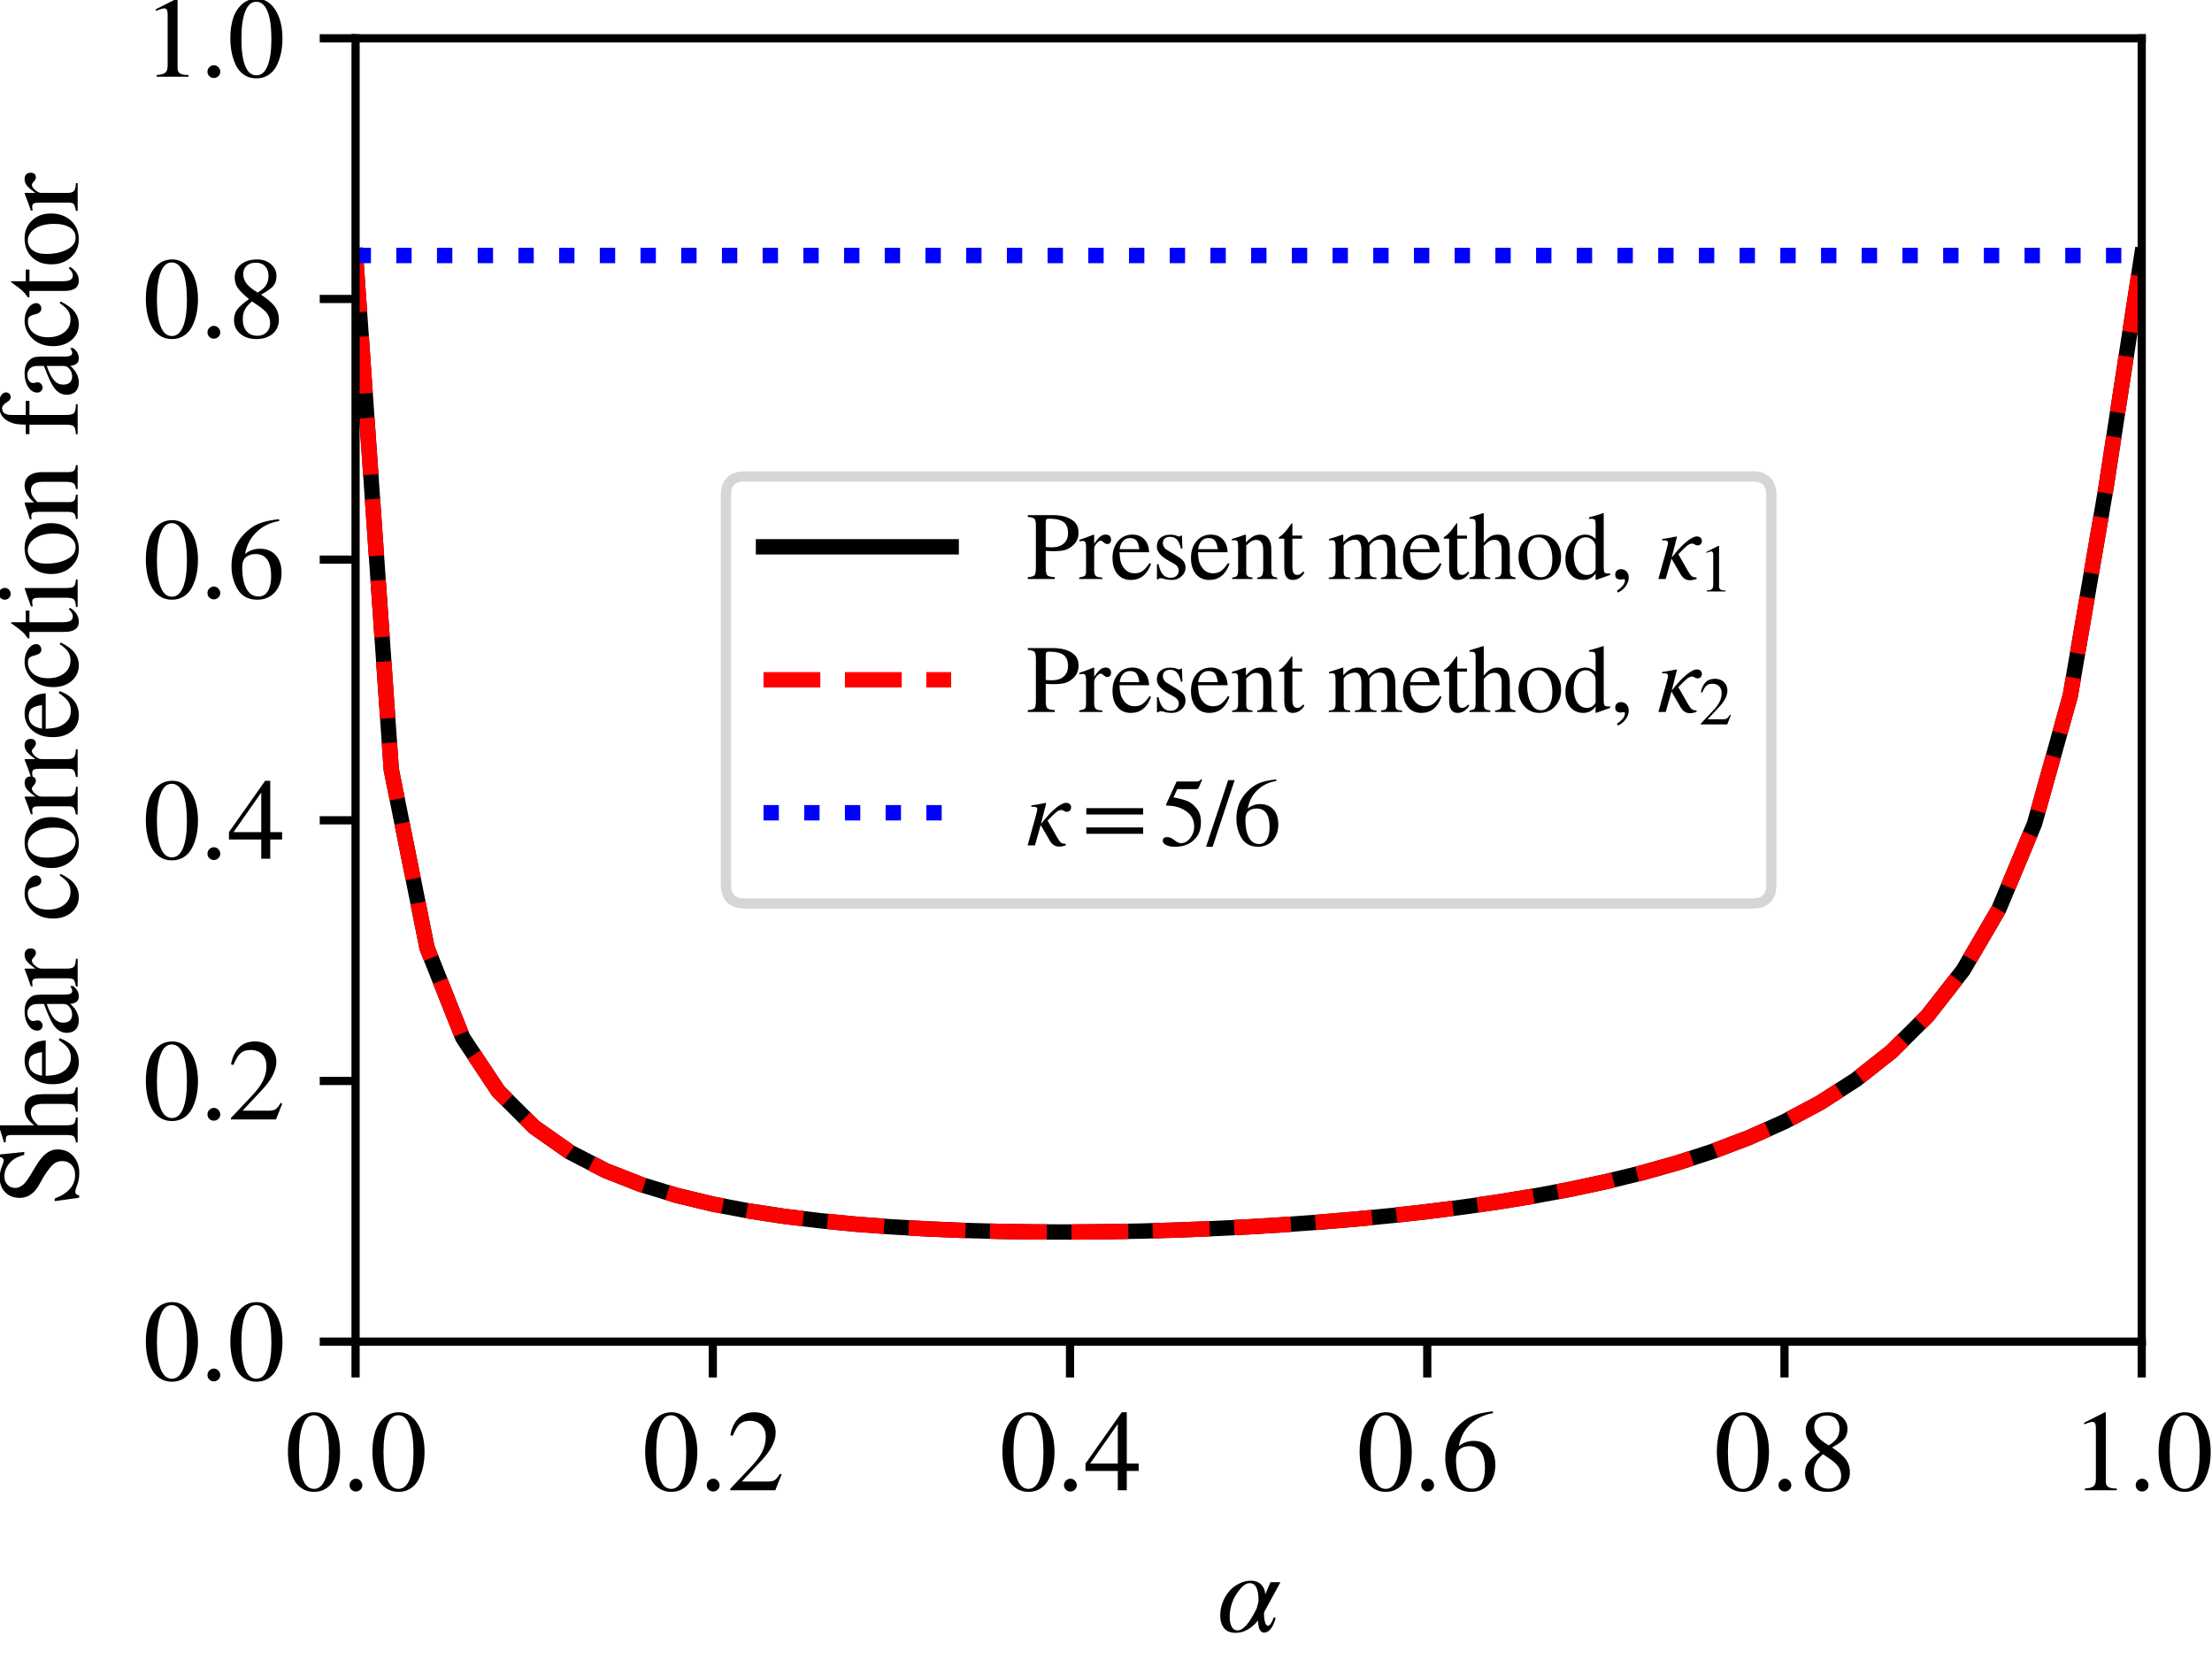 <?xml version="1.0" encoding="utf-8" standalone="no"?>
<!DOCTYPE svg PUBLIC "-//W3C//DTD SVG 1.1//EN"
  "http://www.w3.org/Graphics/SVG/1.1/DTD/svg11.dtd">
<svg height="162pt" version="1.1" viewBox="0 0 216 162" width="216pt" xmlns="http://www.w3.org/2000/svg" xmlns:xlink="http://www.w3.org/1999/xlink">
 <defs>
  <style type="text/css">*{stroke-linecap:butt;stroke-linejoin:round;}</style>
 </defs>
 <g id="figure_1">
  <g id="patch_1">
   <path d="M 0 162 
L 216 162 
L 216 0 
L 0 0 
z
" style="fill:#ffffff;"/>
  </g>
  <g id="axes_1">
   <g id="patch_2">
    <path d="M 34.721 131.009 
L 209.137 131.009 
L 209.137 3.738 
L 34.721 3.738 
z
" style="fill:#ffffff;"/>
   </g>
   <g id="matplotlib.axis_1">
    <g id="xtick_1">
     <g id="line2d_1">
      <defs>
       <path d="M 0 0 
L 0 3.5 
" id="med5df9efda" style="stroke:#000000;stroke-width:0.8;"/>
      </defs>
      <g>
       <use style="stroke:#000000;stroke-width:0.8;" x="34.721" xlink:href="#med5df9efda" y="131.009"/>
      </g>
     </g>
     <g id="text_1">
      <!-- 0.0 -->
      <g transform="translate(27.846 145.521)scale(0.11 -0.11)">
       <defs>
        <path d="M 3046 2112 
Q 3046 1683 2963 1302 
Q 2880 922 2717 602 
Q 2554 282 2266 96 
Q 1978 -90 1600 -90 
Q 1210 -90 915 108 
Q 621 307 461 640 
Q 301 973 227 1350 
Q 154 1728 154 2150 
Q 154 2746 301 3222 
Q 448 3699 790 4012 
Q 1133 4326 1626 4326 
Q 2253 4326 2649 3712 
Q 3046 3098 3046 2112 
z
M 2432 2080 
Q 2432 3091 2217 3625 
Q 2003 4160 1587 4160 
Q 1190 4160 979 3622 
Q 768 3085 768 2106 
Q 768 1120 979 598 
Q 1190 77 1600 77 
Q 2003 77 2217 598 
Q 2432 1120 2432 2080 
z
" id="STIXGeneral-Regular-30" transform="scale(0.016)"/>
        <path d="M 1158 275 
Q 1158 134 1052 32 
Q 947 -70 800 -70 
Q 653 -70 550 32 
Q 448 134 448 281 
Q 448 429 553 534 
Q 659 640 806 640 
Q 947 640 1052 531 
Q 1158 422 1158 275 
z
" id="STIXGeneral-Regular-2e" transform="scale(0.016)"/>
       </defs>
       <use xlink:href="#STIXGeneral-Regular-30"/>
       <use x="50" xlink:href="#STIXGeneral-Regular-2e"/>
       <use x="75" xlink:href="#STIXGeneral-Regular-30"/>
      </g>
     </g>
    </g>
    <g id="xtick_2">
     <g id="line2d_2">
      <g>
       <use style="stroke:#000000;stroke-width:0.8;" x="69.604" xlink:href="#med5df9efda" y="131.009"/>
      </g>
     </g>
     <g id="text_2">
      <!-- 0.2 -->
      <g transform="translate(62.729 145.521)scale(0.11 -0.11)">
       <defs>
        <path d="M 3034 877 
L 2688 0 
L 186 0 
L 186 77 
L 1325 1286 
Q 1773 1754 1965 2144 
Q 2157 2534 2157 2950 
Q 2157 3379 1920 3616 
Q 1683 3853 1267 3853 
Q 922 3853 720 3673 
Q 518 3494 326 3021 
L 192 3053 
Q 301 3648 630 3987 
Q 960 4326 1523 4326 
Q 2054 4326 2380 4006 
Q 2707 3686 2707 3200 
Q 2707 2477 1888 1613 
L 832 486 
L 2330 486 
Q 2541 486 2665 569 
Q 2790 653 2944 915 
L 3034 877 
z
" id="STIXGeneral-Regular-32" transform="scale(0.016)"/>
       </defs>
       <use xlink:href="#STIXGeneral-Regular-30"/>
       <use x="50" xlink:href="#STIXGeneral-Regular-2e"/>
       <use x="75" xlink:href="#STIXGeneral-Regular-32"/>
      </g>
     </g>
    </g>
    <g id="xtick_3">
     <g id="line2d_3">
      <g>
       <use style="stroke:#000000;stroke-width:0.8;" x="104.487" xlink:href="#med5df9efda" y="131.009"/>
      </g>
     </g>
     <g id="text_3">
      <!-- 0.4 -->
      <g transform="translate(97.612 145.521)scale(0.11 -0.11)">
       <defs>
        <path d="M 3027 1069 
L 2368 1069 
L 2368 0 
L 1869 0 
L 1869 1069 
L 77 1069 
L 77 1478 
L 2086 4326 
L 2368 4326 
L 2368 1478 
L 3027 1478 
L 3027 1069 
z
M 1869 1478 
L 1869 3674 
L 333 1478 
L 1869 1478 
z
" id="STIXGeneral-Regular-34" transform="scale(0.016)"/>
       </defs>
       <use xlink:href="#STIXGeneral-Regular-30"/>
       <use x="50" xlink:href="#STIXGeneral-Regular-2e"/>
       <use x="75" xlink:href="#STIXGeneral-Regular-34"/>
      </g>
     </g>
    </g>
    <g id="xtick_4">
     <g id="line2d_4">
      <g>
       <use style="stroke:#000000;stroke-width:0.8;" x="139.371" xlink:href="#med5df9efda" y="131.009"/>
      </g>
     </g>
     <g id="text_4">
      <!-- 0.6 -->
      <g transform="translate(132.496 145.521)scale(0.11 -0.11)">
       <defs>
        <path d="M 2854 4378 
L 2867 4275 
Q 2112 4154 1606 3664 
Q 1101 3174 973 2451 
Q 1344 2739 1786 2739 
Q 2349 2739 2672 2380 
Q 2995 2022 2995 1402 
Q 2995 774 2669 378 
Q 2291 -90 1651 -90 
Q 870 -90 518 557 
Q 218 1107 218 1786 
Q 218 2835 915 3552 
Q 1312 3962 1731 4131 
Q 2150 4301 2854 4378 
z
M 2419 1203 
Q 2419 2445 1555 2445 
Q 1235 2445 1024 2275 
Q 813 2106 813 1702 
Q 813 954 1046 522 
Q 1280 90 1722 90 
Q 2061 90 2240 394 
Q 2419 698 2419 1203 
z
" id="STIXGeneral-Regular-36" transform="scale(0.016)"/>
       </defs>
       <use xlink:href="#STIXGeneral-Regular-30"/>
       <use x="50" xlink:href="#STIXGeneral-Regular-2e"/>
       <use x="75" xlink:href="#STIXGeneral-Regular-36"/>
      </g>
     </g>
    </g>
    <g id="xtick_5">
     <g id="line2d_5">
      <g>
       <use style="stroke:#000000;stroke-width:0.8;" x="174.254" xlink:href="#med5df9efda" y="131.009"/>
      </g>
     </g>
     <g id="text_5">
      <!-- 0.8 -->
      <g transform="translate(167.379 145.521)scale(0.11 -0.11)">
       <defs>
        <path d="M 2848 992 
Q 2848 499 2505 204 
Q 2163 -90 1587 -90 
Q 1050 -90 704 204 
Q 358 499 358 954 
Q 358 1293 524 1533 
Q 691 1773 1190 2125 
Q 710 2522 553 2765 
Q 397 3008 397 3328 
Q 397 3782 745 4054 
Q 1094 4326 1638 4326 
Q 2106 4326 2410 4060 
Q 2714 3795 2714 3411 
Q 2714 3059 2531 2848 
Q 2349 2637 1856 2374 
Q 2432 1990 2640 1689 
Q 2848 1389 2848 992 
z
M 2272 3411 
Q 2272 3744 2086 3945 
Q 1901 4147 1574 4147 
Q 1248 4147 1059 3977 
Q 870 3808 870 3513 
Q 870 3219 1059 2979 
Q 1248 2739 1670 2490 
Q 1997 2682 2134 2896 
Q 2272 3110 2272 3411 
z
M 1734 1741 
L 1357 1997 
Q 1075 1766 960 1545 
Q 845 1325 845 1011 
Q 845 576 1065 333 
Q 1286 90 1658 90 
Q 1971 90 2166 285 
Q 2362 480 2362 794 
Q 2362 1082 2214 1299 
Q 2067 1517 1734 1741 
z
" id="STIXGeneral-Regular-38" transform="scale(0.016)"/>
       </defs>
       <use xlink:href="#STIXGeneral-Regular-30"/>
       <use x="50" xlink:href="#STIXGeneral-Regular-2e"/>
       <use x="75" xlink:href="#STIXGeneral-Regular-38"/>
      </g>
     </g>
    </g>
    <g id="xtick_6">
     <g id="line2d_6">
      <g>
       <use style="stroke:#000000;stroke-width:0.8;" x="209.137" xlink:href="#med5df9efda" y="131.009"/>
      </g>
     </g>
     <g id="text_6">
      <!-- 1.0 -->
      <g transform="translate(202.262 145.521)scale(0.11 -0.11)">
       <defs>
        <path d="M 2522 0 
L 755 0 
L 755 96 
Q 1107 115 1235 227 
Q 1363 339 1363 608 
L 1363 3482 
Q 1363 3795 1171 3795 
Q 1082 3795 883 3718 
L 710 3654 
L 710 3744 
L 1856 4326 
L 1914 4307 
L 1914 486 
Q 1914 275 2042 185 
Q 2170 96 2522 96 
L 2522 0 
z
" id="STIXGeneral-Regular-31" transform="scale(0.016)"/>
       </defs>
       <use xlink:href="#STIXGeneral-Regular-31"/>
       <use x="50" xlink:href="#STIXGeneral-Regular-2e"/>
       <use x="75" xlink:href="#STIXGeneral-Regular-30"/>
      </g>
     </g>
    </g>
    <g id="text_7">
     <!-- $\alpha$ -->
     <g transform="translate(118.849 159.421)scale(0.11 -0.11)">
      <defs>
       <path d="M 3514 2739 
L 2605 1069 
L 2605 954 
Q 2605 704 2662 512 
Q 2720 320 2822 320 
Q 2970 320 3149 794 
L 3251 749 
Q 3014 -58 2605 -58 
Q 2291 -58 2272 614 
Q 1709 -70 1030 -70 
Q 589 -70 381 198 
Q 173 467 173 902 
Q 173 1293 329 1673 
Q 486 2054 755 2330 
Q 973 2547 1270 2684 
Q 1568 2822 1862 2822 
Q 2246 2822 2457 2595 
Q 2669 2368 2669 2061 
L 2963 2739 
L 3514 2739 
z
M 2298 1741 
Q 2298 2688 1805 2688 
Q 1472 2688 1085 2099 
Q 698 1510 698 800 
Q 698 493 806 278 
Q 915 64 1139 64 
Q 1606 64 2195 1286 
Q 2202 1325 2230 1411 
Q 2259 1498 2278 1581 
Q 2298 1664 2298 1741 
z
" id="STIXGeneral-Italic-3b1" transform="scale(0.016)"/>
      </defs>
      <use transform="translate(0 0.906)" xlink:href="#STIXGeneral-Italic-3b1"/>
     </g>
    </g>
   </g>
   <g id="matplotlib.axis_2">
    <g id="ytick_1">
     <g id="line2d_7">
      <defs>
       <path d="M 0 0 
L -3.5 0 
" id="m4f98d792bd" style="stroke:#000000;stroke-width:0.8;"/>
      </defs>
      <g>
       <use style="stroke:#000000;stroke-width:0.8;" x="34.721" xlink:href="#m4f98d792bd" y="131.009"/>
      </g>
     </g>
     <g id="text_8">
      <!-- 0.0 -->
      <g transform="translate(13.971 134.765)scale(0.11 -0.11)">
       <use xlink:href="#STIXGeneral-Regular-30"/>
       <use x="50" xlink:href="#STIXGeneral-Regular-2e"/>
       <use x="75" xlink:href="#STIXGeneral-Regular-30"/>
      </g>
     </g>
    </g>
    <g id="ytick_2">
     <g id="line2d_8">
      <g>
       <use style="stroke:#000000;stroke-width:0.8;" x="34.721" xlink:href="#m4f98d792bd" y="105.555"/>
      </g>
     </g>
     <g id="text_9">
      <!-- 0.2 -->
      <g transform="translate(13.971 109.311)scale(0.11 -0.11)">
       <use xlink:href="#STIXGeneral-Regular-30"/>
       <use x="50" xlink:href="#STIXGeneral-Regular-2e"/>
       <use x="75" xlink:href="#STIXGeneral-Regular-32"/>
      </g>
     </g>
    </g>
    <g id="ytick_3">
     <g id="line2d_9">
      <g>
       <use style="stroke:#000000;stroke-width:0.8;" x="34.721" xlink:href="#m4f98d792bd" y="80.1"/>
      </g>
     </g>
     <g id="text_10">
      <!-- 0.4 -->
      <g transform="translate(13.971 83.857)scale(0.11 -0.11)">
       <use xlink:href="#STIXGeneral-Regular-30"/>
       <use x="50" xlink:href="#STIXGeneral-Regular-2e"/>
       <use x="75" xlink:href="#STIXGeneral-Regular-34"/>
      </g>
     </g>
    </g>
    <g id="ytick_4">
     <g id="line2d_10">
      <g>
       <use style="stroke:#000000;stroke-width:0.8;" x="34.721" xlink:href="#m4f98d792bd" y="54.646"/>
      </g>
     </g>
     <g id="text_11">
      <!-- 0.6 -->
      <g transform="translate(13.971 58.403)scale(0.11 -0.11)">
       <use xlink:href="#STIXGeneral-Regular-30"/>
       <use x="50" xlink:href="#STIXGeneral-Regular-2e"/>
       <use x="75" xlink:href="#STIXGeneral-Regular-36"/>
      </g>
     </g>
    </g>
    <g id="ytick_5">
     <g id="line2d_11">
      <g>
       <use style="stroke:#000000;stroke-width:0.8;" x="34.721" xlink:href="#m4f98d792bd" y="29.192"/>
      </g>
     </g>
     <g id="text_12">
      <!-- 0.8 -->
      <g transform="translate(13.971 32.948)scale(0.11 -0.11)">
       <use xlink:href="#STIXGeneral-Regular-30"/>
       <use x="50" xlink:href="#STIXGeneral-Regular-2e"/>
       <use x="75" xlink:href="#STIXGeneral-Regular-38"/>
      </g>
     </g>
    </g>
    <g id="ytick_6">
     <g id="line2d_12">
      <g>
       <use style="stroke:#000000;stroke-width:0.8;" x="34.721" xlink:href="#m4f98d792bd" y="3.738"/>
      </g>
     </g>
     <g id="text_13">
      <!-- 1.0 -->
      <g transform="translate(13.971 7.494)scale(0.11 -0.11)">
       <use xlink:href="#STIXGeneral-Regular-31"/>
       <use x="50" xlink:href="#STIXGeneral-Regular-2e"/>
       <use x="75" xlink:href="#STIXGeneral-Regular-30"/>
      </g>
     </g>
    </g>
    <g id="text_14">
     <!-- Shear correction factor -->
     <g transform="translate(7.583 117.77)rotate(-90)scale(0.11 -0.11)">
      <defs>
       <path d="M 3002 2963 
L 2842 2963 
Q 2733 3360 2579 3565 
Q 2189 4064 1651 4064 
Q 1357 4064 1181 3894 
Q 1005 3725 1005 3456 
Q 1005 3328 1069 3206 
Q 1133 3085 1206 2998 
Q 1280 2912 1465 2784 
Q 1651 2656 1766 2589 
Q 1882 2522 2150 2362 
Q 2669 2061 2905 1763 
Q 3142 1466 3142 1107 
Q 3142 576 2771 243 
Q 2400 -90 1837 -90 
Q 1421 -90 1082 58 
Q 915 128 781 128 
Q 704 128 653 70 
Q 602 13 602 -83 
L 461 -83 
L 275 1274 
L 416 1274 
Q 845 141 1734 141 
Q 2074 141 2285 342 
Q 2496 544 2496 858 
Q 2496 1158 2310 1363 
Q 2003 1696 1235 2106 
Q 454 2522 454 3206 
Q 454 3718 768 4022 
Q 1082 4326 1568 4326 
Q 1907 4326 2240 4186 
Q 2413 4109 2522 4109 
Q 2688 4109 2726 4326 
L 2861 4326 
L 3002 2963 
z
" id="STIXGeneral-Regular-53" transform="scale(0.016)"/>
       <path d="M 3117 0 
L 1760 0 
L 1760 96 
Q 2042 128 2118 224 
Q 2195 320 2195 653 
L 2195 1920 
Q 2195 2598 1722 2598 
Q 1530 2598 1370 2508 
Q 1210 2419 1005 2195 
L 1005 653 
Q 1005 320 1081 224 
Q 1158 128 1440 96 
L 1440 0 
L 58 0 
L 58 96 
Q 333 134 400 224 
Q 467 314 467 653 
L 467 3667 
Q 467 3872 406 3933 
Q 346 3994 141 3994 
Q 83 3994 64 3987 
L 64 4090 
L 237 4141 
Q 730 4288 973 4371 
L 1005 4352 
L 1005 2406 
Q 1229 2694 1446 2819 
Q 1664 2944 1946 2944 
Q 2733 2944 2733 1926 
L 2733 653 
Q 2733 320 2793 233 
Q 2854 147 3117 96 
L 3117 0 
z
" id="STIXGeneral-Regular-68" transform="scale(0.016)"/>
       <path d="M 2611 1050 
L 2714 1005 
Q 2330 -64 1376 -64 
Q 813 -64 486 329 
Q 160 723 160 1389 
Q 160 2074 525 2509 
Q 890 2944 1485 2944 
Q 2061 2944 2374 2502 
Q 2560 2246 2592 1773 
L 621 1773 
Q 646 1370 700 1158 
Q 755 947 915 730 
Q 1184 378 1626 378 
Q 1939 378 2153 531 
Q 2368 685 2611 1050 
z
M 634 1978 
L 1939 1978 
Q 1882 2381 1750 2547 
Q 1619 2714 1312 2714 
Q 1043 2714 864 2525 
Q 685 2336 634 1978 
z
" id="STIXGeneral-Regular-65" transform="scale(0.016)"/>
       <path d="M 2829 422 
L 2829 243 
Q 2586 -64 2253 -64 
Q 1888 -64 1843 403 
L 1837 403 
Q 1427 -64 909 -64 
Q 608 -64 422 112 
Q 237 288 237 602 
Q 237 1050 685 1350 
Q 992 1555 1837 1869 
L 1837 2214 
Q 1837 2502 1699 2646 
Q 1562 2790 1338 2790 
Q 1146 2790 1018 2697 
Q 890 2605 890 2477 
Q 890 2419 909 2348 
Q 928 2278 928 2208 
Q 928 2112 841 2029 
Q 755 1946 634 1946 
Q 525 1946 441 2029 
Q 358 2112 358 2240 
Q 358 2547 685 2752 
Q 986 2944 1421 2944 
Q 1939 2944 2176 2656 
Q 2291 2522 2323 2384 
Q 2355 2246 2355 1946 
L 2355 723 
Q 2355 301 2554 301 
Q 2682 301 2829 422 
z
M 1837 813 
L 1837 1715 
Q 1248 1510 1018 1293 
Q 800 1094 800 800 
Q 800 557 921 432 
Q 1043 307 1242 307 
Q 1453 307 1613 410 
Q 1747 506 1792 589 
Q 1837 672 1837 813 
z
" id="STIXGeneral-Regular-61" transform="scale(0.016)"/>
       <path d="M 1024 2931 
L 1024 2342 
Q 1267 2688 1430 2816 
Q 1594 2944 1792 2944 
Q 1958 2944 2051 2854 
Q 2144 2765 2144 2605 
Q 2144 2470 2077 2393 
Q 2010 2317 1894 2317 
Q 1773 2317 1638 2445 
Q 1536 2541 1472 2541 
Q 1338 2541 1181 2355 
Q 1024 2170 1024 2016 
L 1024 576 
Q 1024 301 1133 205 
Q 1242 109 1568 96 
L 1568 0 
L 32 0 
L 32 96 
Q 339 154 412 224 
Q 486 294 486 538 
L 486 2138 
Q 486 2349 438 2435 
Q 390 2522 269 2522 
Q 166 2522 45 2496 
L 45 2598 
Q 448 2726 992 2944 
L 1024 2931 
z
" id="STIXGeneral-Regular-72" transform="scale(0.016)"/>
       <path id="STIXGeneral-Regular-20" transform="scale(0.016)"/>
       <path d="M 2547 998 
L 2637 941 
Q 2362 403 2112 205 
Q 1786 -64 1376 -64 
Q 845 -64 502 336 
Q 160 736 160 1357 
Q 160 2170 698 2618 
Q 1094 2944 1562 2944 
Q 1965 2944 2256 2749 
Q 2547 2554 2547 2285 
Q 2547 2176 2457 2096 
Q 2368 2016 2246 2016 
Q 2022 2016 1939 2310 
L 1901 2451 
Q 1850 2630 1773 2694 
Q 1696 2758 1523 2758 
Q 1133 2758 893 2451 
Q 653 2144 653 1645 
Q 653 1094 928 745 
Q 1203 397 1645 397 
Q 1920 397 2118 528 
Q 2317 659 2547 998 
z
" id="STIXGeneral-Regular-63" transform="scale(0.016)"/>
       <path d="M 3008 1478 
Q 3008 806 2608 371 
Q 2208 -64 1568 -64 
Q 979 -64 582 368 
Q 186 800 186 1459 
Q 186 2125 582 2534 
Q 979 2944 1626 2944 
Q 2221 2944 2614 2537 
Q 3008 2131 3008 1478 
z
M 2432 1306 
Q 2432 2035 2112 2445 
Q 1856 2765 1504 2765 
Q 1171 2765 966 2493 
Q 762 2221 762 1747 
Q 762 928 1101 435 
Q 1318 115 1677 115 
Q 2029 115 2230 432 
Q 2432 749 2432 1306 
z
" id="STIXGeneral-Regular-6f" transform="scale(0.016)"/>
       <path d="M 1702 493 
L 1786 422 
Q 1478 -64 1011 -64 
Q 448 -64 448 749 
L 448 2675 
L 109 2675 
Q 83 2694 83 2720 
Q 83 2771 192 2842 
Q 435 2982 813 3526 
Q 826 3546 874 3606 
Q 922 3667 941 3706 
Q 986 3706 986 3622 
L 986 2880 
L 1632 2880 
L 1632 2675 
L 986 2675 
L 986 845 
Q 986 538 1062 403 
Q 1139 269 1318 269 
Q 1510 269 1702 493 
z
" id="STIXGeneral-Regular-74" transform="scale(0.016)"/>
       <path d="M 1152 4045 
Q 1152 3904 1056 3811 
Q 960 3718 819 3718 
Q 685 3718 592 3811 
Q 499 3904 499 4045 
Q 499 4179 595 4275 
Q 691 4371 826 4371 
Q 966 4371 1059 4275 
Q 1152 4179 1152 4045 
z
M 1619 0 
L 102 0 
L 102 96 
Q 435 115 521 211 
Q 608 307 608 666 
L 608 2118 
Q 608 2342 563 2432 
Q 518 2522 397 2522 
Q 243 2522 128 2490 
L 128 2592 
L 1120 2944 
L 1146 2918 
L 1146 672 
Q 1146 314 1226 218 
Q 1306 122 1619 96 
L 1619 0 
z
" id="STIXGeneral-Regular-69" transform="scale(0.016)"/>
       <path d="M 3104 0 
L 1773 0 
L 1779 96 
Q 2016 115 2096 233 
Q 2176 352 2176 672 
L 2176 1946 
Q 2176 2592 1709 2592 
Q 1549 2592 1408 2515 
Q 1267 2438 1050 2227 
L 1050 461 
Q 1050 269 1136 192 
Q 1222 115 1466 96 
L 1466 0 
L 115 0 
L 115 96 
Q 358 115 435 214 
Q 512 314 512 602 
L 512 2157 
Q 512 2394 467 2483 
Q 422 2573 288 2573 
Q 160 2573 102 2547 
L 102 2656 
Q 550 2784 979 2944 
L 1030 2925 
L 1030 2426 
L 1037 2426 
Q 1491 2944 1958 2944 
Q 2323 2944 2518 2688 
Q 2714 2432 2714 1958 
L 2714 544 
Q 2714 288 2790 205 
Q 2867 122 3104 96 
L 3104 0 
z
" id="STIXGeneral-Regular-6e" transform="scale(0.016)"/>
       <path d="M 134 2880 
L 659 2880 
Q 666 3264 710 3478 
Q 755 3693 883 3910 
Q 1152 4371 1786 4371 
Q 2074 4371 2262 4259 
Q 2451 4147 2451 3974 
Q 2451 3866 2374 3789 
Q 2298 3712 2182 3712 
Q 2029 3712 1894 3942 
Q 1741 4192 1555 4192 
Q 1197 4192 1197 3622 
L 1197 2880 
L 1978 2880 
L 1978 2675 
L 1197 2675 
L 1197 666 
Q 1197 307 1299 208 
Q 1402 109 1792 96 
L 1792 0 
L 128 0 
L 128 96 
Q 474 115 566 214 
Q 659 314 659 666 
L 659 2675 
L 134 2675 
L 134 2880 
z
" id="STIXGeneral-Regular-66" transform="scale(0.016)"/>
      </defs>
      <use xlink:href="#STIXGeneral-Regular-53"/>
      <use x="55.6" xlink:href="#STIXGeneral-Regular-68"/>
      <use x="105.6" xlink:href="#STIXGeneral-Regular-65"/>
      <use x="150" xlink:href="#STIXGeneral-Regular-61"/>
      <use x="194.4" xlink:href="#STIXGeneral-Regular-72"/>
      <use x="227.7" xlink:href="#STIXGeneral-Regular-20"/>
      <use x="252.7" xlink:href="#STIXGeneral-Regular-63"/>
      <use x="297.1" xlink:href="#STIXGeneral-Regular-6f"/>
      <use x="347.1" xlink:href="#STIXGeneral-Regular-72"/>
      <use x="380.4" xlink:href="#STIXGeneral-Regular-72"/>
      <use x="413.7" xlink:href="#STIXGeneral-Regular-65"/>
      <use x="458.1" xlink:href="#STIXGeneral-Regular-63"/>
      <use x="502.5" xlink:href="#STIXGeneral-Regular-74"/>
      <use x="530.3" xlink:href="#STIXGeneral-Regular-69"/>
      <use x="558.1" xlink:href="#STIXGeneral-Regular-6f"/>
      <use x="608.1" xlink:href="#STIXGeneral-Regular-6e"/>
      <use x="658.1" xlink:href="#STIXGeneral-Regular-20"/>
      <use x="683.1" xlink:href="#STIXGeneral-Regular-66"/>
      <use x="716.4" xlink:href="#STIXGeneral-Regular-61"/>
      <use x="760.8" xlink:href="#STIXGeneral-Regular-63"/>
      <use x="805.2" xlink:href="#STIXGeneral-Regular-74"/>
      <use x="833" xlink:href="#STIXGeneral-Regular-6f"/>
      <use x="883" xlink:href="#STIXGeneral-Regular-72"/>
     </g>
    </g>
   </g>
   <g id="line2d_13">
    <path clip-path="url(#pe60392374b)" d="M 34.721 24.95 
L 38.209 75.153 
L 41.697 92.547 
L 45.186 101.323 
L 48.674 106.58 
L 52.162 110.057 
L 55.651 112.506 
L 59.139 114.31 
L 62.627 115.679 
L 66.116 116.741 
L 69.604 117.578 
L 73.092 118.244 
L 76.581 118.776 
L 80.069 119.201 
L 83.557 119.538 
L 87.046 119.801 
L 90.534 120.001 
L 94.022 120.147 
L 97.511 120.243 
L 100.999 120.295 
L 104.487 120.306 
L 107.976 120.278 
L 111.464 120.213 
L 114.952 120.112 
L 118.441 119.974 
L 121.929 119.8 
L 125.417 119.587 
L 128.906 119.335 
L 132.394 119.041 
L 135.882 118.701 
L 139.371 118.312 
L 142.859 117.868 
L 146.347 117.363 
L 149.836 116.789 
L 153.324 116.135 
L 156.812 115.389 
L 160.301 114.536 
L 163.789 113.554 
L 167.277 112.417 
L 170.766 111.092 
L 174.254 109.531 
L 177.742 107.673 
L 181.231 105.429 
L 184.719 102.671 
L 188.207 99.209 
L 191.696 94.744 
L 195.184 88.777 
L 198.672 80.422 
L 202.161 67.94 
L 205.649 47.615 
L 209.137 24.95 
" style="fill:none;stroke:#000000;stroke-linecap:square;stroke-width:1.5;"/>
   </g>
   <g id="line2d_14">
    <path clip-path="url(#pe60392374b)" d="M 34.721 24.95 
L 38.209 75.153 
L 41.697 92.547 
L 45.186 101.323 
L 48.674 106.58 
L 52.162 110.057 
L 55.651 112.507 
L 59.139 114.31 
L 62.627 115.679 
L 66.116 116.741 
L 69.604 117.578 
L 73.092 118.244 
L 76.581 118.776 
L 80.069 119.201 
L 83.557 119.538 
L 87.046 119.801 
L 90.534 120.002 
L 94.022 120.147 
L 97.511 120.243 
L 100.999 120.295 
L 104.487 120.306 
L 107.976 120.278 
L 111.464 120.213 
L 114.952 120.112 
L 118.441 119.974 
L 121.929 119.8 
L 125.417 119.588 
L 128.906 119.335 
L 132.394 119.041 
L 135.882 118.702 
L 139.371 118.313 
L 142.859 117.869 
L 146.347 117.364 
L 149.836 116.789 
L 153.324 116.135 
L 156.812 115.39 
L 160.301 114.536 
L 163.789 113.554 
L 167.277 112.418 
L 170.766 111.092 
L 174.254 109.532 
L 177.742 107.674 
L 181.231 105.43 
L 184.719 102.672 
L 188.207 99.21 
L 191.696 94.745 
L 195.184 88.779 
L 198.672 80.425 
L 202.161 67.944 
L 205.649 47.626 
L 209.137 24.95 
" style="fill:none;stroke:#ff0000;stroke-dasharray:5.55,2.4;stroke-dashoffset:0;stroke-width:1.5;"/>
   </g>
   <g id="line2d_15">
    <path clip-path="url(#pe60392374b)" d="M 34.721 24.95 
L 38.209 24.95 
L 41.697 24.95 
L 45.186 24.95 
L 48.674 24.95 
L 52.162 24.95 
L 55.651 24.95 
L 59.139 24.95 
L 62.627 24.95 
L 66.116 24.95 
L 69.604 24.95 
L 73.092 24.95 
L 76.581 24.95 
L 80.069 24.95 
L 83.557 24.95 
L 87.046 24.95 
L 90.534 24.95 
L 94.022 24.95 
L 97.511 24.95 
L 100.999 24.95 
L 104.487 24.95 
L 107.976 24.95 
L 111.464 24.95 
L 114.952 24.95 
L 118.441 24.95 
L 121.929 24.95 
L 125.417 24.95 
L 128.906 24.95 
L 132.394 24.95 
L 135.882 24.95 
L 139.371 24.95 
L 142.859 24.95 
L 146.347 24.95 
L 149.836 24.95 
L 153.324 24.95 
L 156.812 24.95 
L 160.301 24.95 
L 163.789 24.95 
L 167.277 24.95 
L 170.766 24.95 
L 174.254 24.95 
L 177.742 24.95 
L 181.231 24.95 
L 184.719 24.95 
L 188.207 24.95 
L 191.696 24.95 
L 195.184 24.95 
L 198.672 24.95 
L 202.161 24.95 
L 205.649 24.95 
L 209.137 24.95 
" style="fill:none;stroke:#0000ff;stroke-dasharray:1.5,2.475;stroke-dashoffset:0;stroke-width:1.5;"/>
   </g>
   <g id="patch_3">
    <path d="M 34.721 131.009 
L 34.721 3.738 
" style="fill:none;stroke:#000000;stroke-linecap:square;stroke-linejoin:miter;stroke-width:0.8;"/>
   </g>
   <g id="patch_4">
    <path d="M 209.137 131.009 
L 209.137 3.738 
" style="fill:none;stroke:#000000;stroke-linecap:square;stroke-linejoin:miter;stroke-width:0.8;"/>
   </g>
   <g id="patch_5">
    <path d="M 34.721 131.009 
L 209.137 131.009 
" style="fill:none;stroke:#000000;stroke-linecap:square;stroke-linejoin:miter;stroke-width:0.8;"/>
   </g>
   <g id="patch_6">
    <path d="M 34.721 3.738 
L 209.137 3.738 
" style="fill:none;stroke:#000000;stroke-linecap:square;stroke-linejoin:miter;stroke-width:0.8;"/>
   </g>
   <g id="legend_1">
    <g id="patch_7">
     <path d="M 72.724 88.224 
L 171.134 88.224 
Q 172.967 88.224 172.967 86.392 
L 172.967 48.355 
Q 172.967 46.522 171.134 46.522 
L 72.724 46.522 
Q 70.891 46.522 70.891 48.355 
L 70.891 86.392 
Q 70.891 88.224 72.724 88.224 
z
" style="fill:#ffffff;opacity:0.8;stroke:#cccccc;stroke-linejoin:miter;"/>
    </g>
    <g id="line2d_16">
     <path d="M 74.556 53.395 
L 92.882 53.395 
" style="fill:none;stroke:#000000;stroke-linecap:square;stroke-width:1.5;"/>
    </g>
    <g id="line2d_17"/>
    <g id="text_15">
     <!-- Present method, $\kappa_1$ -->
     <g transform="translate(100.213 56.602)scale(0.092 -0.092)">
      <defs>
       <path d="M 102 4237 
L 1760 4237 
Q 2669 4237 3149 3834 
Q 3469 3565 3469 3072 
Q 3469 2560 3104 2234 
Q 2835 1990 2553 1916 
Q 2272 1843 1734 1843 
Q 1549 1843 1293 1862 
L 1293 717 
Q 1293 352 1398 246 
Q 1504 141 1894 122 
L 1894 0 
L 102 0 
L 102 122 
Q 474 147 557 256 
Q 640 365 640 781 
L 640 3526 
Q 640 3885 547 3987 
Q 454 4090 102 4115 
L 102 4237 
z
M 1293 3770 
L 1293 2118 
Q 1510 2099 1683 2099 
Q 2202 2099 2486 2352 
Q 2771 2605 2771 3040 
Q 2771 3558 2476 3779 
Q 2182 4000 1517 4000 
Q 1382 4000 1337 3952 
Q 1293 3904 1293 3770 
z
" id="STIXGeneral-Regular-50" transform="scale(0.016)"/>
       <path d="M 998 1926 
L 1664 1523 
Q 1984 1331 2105 1164 
Q 2227 998 2227 736 
Q 2227 416 1961 176 
Q 1696 -64 1331 -64 
Q 1030 -64 864 -6 
Q 691 51 570 51 
Q 461 51 416 -26 
L 333 -26 
L 333 979 
L 435 979 
Q 538 512 730 294 
Q 922 77 1248 77 
Q 1485 77 1632 211 
Q 1779 346 1779 550 
Q 1779 845 1440 1030 
L 1094 1222 
Q 326 1651 326 2150 
Q 326 2522 566 2730 
Q 806 2938 1210 2938 
Q 1491 2938 1638 2867 
Q 1754 2816 1818 2816 
Q 1862 2816 1920 2880 
L 1990 2880 
L 2022 2010 
L 1926 2010 
Q 1818 2445 1654 2621 
Q 1491 2797 1203 2797 
Q 986 2797 854 2688 
Q 723 2579 723 2362 
Q 723 2253 796 2128 
Q 870 2003 998 1926 
z
" id="STIXGeneral-Regular-73" transform="scale(0.016)"/>
       <path d="M 4960 0 
L 3565 0 
L 3565 96 
Q 3834 122 3907 208 
Q 3981 294 3981 576 
L 3981 1894 
Q 3981 2278 3869 2444 
Q 3757 2611 3488 2611 
Q 3264 2611 3107 2521 
Q 2950 2432 2803 2221 
L 2803 608 
Q 2803 301 2896 201 
Q 2989 102 3264 96 
L 3264 0 
L 1830 0 
L 1830 96 
Q 2112 115 2189 188 
Q 2266 262 2266 550 
L 2266 1901 
Q 2266 2611 1850 2611 
Q 1670 2611 1468 2531 
Q 1267 2451 1171 2336 
Q 1088 2240 1088 2227 
L 1088 448 
Q 1088 243 1177 176 
Q 1267 109 1523 96 
L 1523 0 
L 102 0 
L 102 96 
Q 371 102 460 195 
Q 550 288 550 563 
L 550 2150 
Q 550 2387 499 2480 
Q 448 2573 326 2573 
Q 230 2573 122 2547 
L 122 2656 
Q 557 2778 1011 2944 
L 1062 2925 
L 1062 2451 
L 1075 2451 
Q 1363 2752 1584 2848 
Q 1805 2944 2054 2944 
Q 2560 2944 2733 2406 
Q 3232 2944 3776 2944 
Q 4518 2944 4518 1792 
L 4518 493 
Q 4518 282 4582 202 
Q 4646 122 4794 109 
L 4960 96 
L 4960 0 
z
" id="STIXGeneral-Regular-6d" transform="scale(0.016)"/>
       <path d="M 3142 269 
L 2202 -64 
L 2176 -45 
L 2176 365 
Q 1869 -64 1357 -64 
Q 826 -64 499 317 
Q 173 698 173 1312 
Q 173 1990 563 2467 
Q 954 2944 1504 2944 
Q 1850 2944 2176 2669 
L 2176 3667 
Q 2176 3866 2118 3930 
Q 2061 3994 1882 3994 
Q 1792 3994 1741 3987 
L 1741 4090 
Q 2323 4243 2682 4371 
L 2714 4358 
L 2714 730 
Q 2714 506 2768 435 
Q 2822 365 2995 365 
Q 3034 365 3142 371 
L 3142 269 
z
M 2176 653 
L 2176 2125 
Q 2176 2381 1981 2573 
Q 1786 2765 1523 2765 
Q 1158 2765 940 2438 
Q 723 2112 723 1568 
Q 723 979 963 624 
Q 1203 269 1606 269 
Q 1907 269 2080 474 
Q 2176 582 2176 653 
z
" id="STIXGeneral-Regular-64" transform="scale(0.016)"/>
       <path d="M 531 -902 
L 467 -781 
Q 998 -422 998 -96 
Q 998 -13 909 -13 
Q 883 -13 822 -25 
Q 762 -38 723 -38 
Q 352 -38 352 288 
Q 352 454 457 553 
Q 563 653 736 653 
Q 954 653 1101 496 
Q 1248 339 1248 96 
Q 1248 -198 1053 -473 
Q 858 -749 531 -902 
z
" id="STIXGeneral-Regular-2c" transform="scale(0.016)"/>
       <path d="M 979 1440 
L 998 1446 
Q 1850 2541 2464 2790 
Q 2547 2822 2630 2822 
Q 2797 2822 2886 2736 
Q 2976 2650 2976 2522 
Q 2976 2387 2893 2307 
Q 2810 2227 2682 2227 
Q 2605 2227 2502 2288 
Q 2400 2349 2336 2349 
Q 2170 2349 1990 2205 
Q 1811 2061 1414 1645 
L 2042 544 
Q 2202 262 2310 182 
Q 2419 102 2624 102 
L 2624 0 
Q 2374 -83 2182 -83 
Q 1786 -83 1555 326 
L 960 1350 
L 576 0 
L 90 0 
L 640 1978 
Q 730 2317 730 2406 
Q 730 2560 518 2560 
L 339 2560 
L 339 2650 
Q 678 2694 1306 2822 
L 1325 2803 
L 979 1440 
z
" id="STIXGeneral-Italic-3ba" transform="scale(0.016)"/>
      </defs>
      <use transform="translate(0 0.703)" xlink:href="#STIXGeneral-Regular-50"/>
      <use transform="translate(55.7 0.703)" xlink:href="#STIXGeneral-Regular-72"/>
      <use transform="translate(89 0.703)" xlink:href="#STIXGeneral-Regular-65"/>
      <use transform="translate(133.4 0.703)" xlink:href="#STIXGeneral-Regular-73"/>
      <use transform="translate(172.3 0.703)" xlink:href="#STIXGeneral-Regular-65"/>
      <use transform="translate(216.7 0.703)" xlink:href="#STIXGeneral-Regular-6e"/>
      <use transform="translate(266.7 0.703)" xlink:href="#STIXGeneral-Regular-74"/>
      <use transform="translate(294.5 0.703)" xlink:href="#STIXGeneral-Regular-20"/>
      <use transform="translate(319.5 0.703)" xlink:href="#STIXGeneral-Regular-6d"/>
      <use transform="translate(397.3 0.703)" xlink:href="#STIXGeneral-Regular-65"/>
      <use transform="translate(441.7 0.703)" xlink:href="#STIXGeneral-Regular-74"/>
      <use transform="translate(469.5 0.703)" xlink:href="#STIXGeneral-Regular-68"/>
      <use transform="translate(519.5 0.703)" xlink:href="#STIXGeneral-Regular-6f"/>
      <use transform="translate(569.5 0.703)" xlink:href="#STIXGeneral-Regular-64"/>
      <use transform="translate(619.5 0.703)" xlink:href="#STIXGeneral-Regular-2c"/>
      <use transform="translate(644.5 0.703)" xlink:href="#STIXGeneral-Regular-20"/>
      <use transform="translate(669.5 0.703)" xlink:href="#STIXGeneral-Italic-3ba"/>
      <use transform="translate(713.9 -12.525)scale(0.7)" xlink:href="#STIXGeneral-Regular-31"/>
     </g>
    </g>
    <g id="line2d_18">
     <path d="M 74.556 66.379 
L 92.882 66.379 
" style="fill:none;stroke:#ff0000;stroke-dasharray:5.55,2.4;stroke-dashoffset:0;stroke-width:1.5;"/>
    </g>
    <g id="line2d_19"/>
    <g id="text_16">
     <!-- Present method, $\kappa_2$ -->
     <g transform="translate(100.213 69.586)scale(0.092 -0.092)">
      <use transform="translate(0 0.703)" xlink:href="#STIXGeneral-Regular-50"/>
      <use transform="translate(55.7 0.703)" xlink:href="#STIXGeneral-Regular-72"/>
      <use transform="translate(89 0.703)" xlink:href="#STIXGeneral-Regular-65"/>
      <use transform="translate(133.4 0.703)" xlink:href="#STIXGeneral-Regular-73"/>
      <use transform="translate(172.3 0.703)" xlink:href="#STIXGeneral-Regular-65"/>
      <use transform="translate(216.7 0.703)" xlink:href="#STIXGeneral-Regular-6e"/>
      <use transform="translate(266.7 0.703)" xlink:href="#STIXGeneral-Regular-74"/>
      <use transform="translate(294.5 0.703)" xlink:href="#STIXGeneral-Regular-20"/>
      <use transform="translate(319.5 0.703)" xlink:href="#STIXGeneral-Regular-6d"/>
      <use transform="translate(397.3 0.703)" xlink:href="#STIXGeneral-Regular-65"/>
      <use transform="translate(441.7 0.703)" xlink:href="#STIXGeneral-Regular-74"/>
      <use transform="translate(469.5 0.703)" xlink:href="#STIXGeneral-Regular-68"/>
      <use transform="translate(519.5 0.703)" xlink:href="#STIXGeneral-Regular-6f"/>
      <use transform="translate(569.5 0.703)" xlink:href="#STIXGeneral-Regular-64"/>
      <use transform="translate(619.5 0.703)" xlink:href="#STIXGeneral-Regular-2c"/>
      <use transform="translate(644.5 0.703)" xlink:href="#STIXGeneral-Regular-20"/>
      <use transform="translate(669.5 0.703)" xlink:href="#STIXGeneral-Italic-3ba"/>
      <use transform="translate(713.9 -12.525)scale(0.7)" xlink:href="#STIXGeneral-Regular-32"/>
     </g>
    </g>
    <g id="line2d_20">
     <path d="M 74.556 79.363 
L 92.882 79.363 
" style="fill:none;stroke:#0000ff;stroke-dasharray:1.5,2.475;stroke-dashoffset:0;stroke-width:1.5;"/>
    </g>
    <g id="line2d_21"/>
    <g id="text_17">
     <!-- $\kappa=5/6$ -->
     <g transform="translate(100.213 82.57)scale(0.092 -0.092)">
      <defs>
       <path d="M 4077 2048 
L 307 2048 
L 307 2470 
L 4077 2470 
L 4077 2048 
z
M 4077 768 
L 307 768 
L 307 1190 
L 4077 1190 
L 4077 768 
z
" id="STIXGeneral-Regular-3d" transform="scale(0.016)"/>
       <path d="M 2803 4358 
L 2573 3814 
Q 2534 3731 2400 3731 
L 1158 3731 
L 902 3187 
Q 1606 3053 1920 2896 
Q 2234 2739 2502 2368 
Q 2726 2061 2726 1555 
Q 2726 1094 2576 780 
Q 2426 467 2099 224 
Q 1664 -90 1011 -90 
Q 646 -90 422 19 
Q 198 128 198 307 
Q 198 550 486 550 
Q 717 550 960 352 
Q 1210 147 1414 147 
Q 1747 147 2012 480 
Q 2278 813 2278 1229 
Q 2278 1843 1850 2189 
Q 1293 2637 486 2637 
Q 410 2637 410 2688 
L 416 2720 
L 1114 4237 
L 2438 4237 
Q 2547 4237 2608 4269 
Q 2669 4301 2746 4403 
L 2803 4358 
z
" id="STIXGeneral-Regular-35" transform="scale(0.016)"/>
       <path d="M 1837 4326 
L 378 -90 
L -58 -90 
L 1408 4326 
L 1837 4326 
z
" id="STIXGeneral-Regular-2f" transform="scale(0.016)"/>
      </defs>
      <use transform="translate(0 0.203)" xlink:href="#STIXGeneral-Italic-3ba"/>
      <use transform="translate(58.84 0.203)" xlink:href="#STIXGeneral-Regular-3d"/>
      <use transform="translate(141.78 0.203)" xlink:href="#STIXGeneral-Regular-35"/>
      <use transform="translate(191.78 0.203)" xlink:href="#STIXGeneral-Regular-2f"/>
      <use transform="translate(219.58 0.203)" xlink:href="#STIXGeneral-Regular-36"/>
     </g>
    </g>
   </g>
  </g>
 </g>
 <defs>
  <clipPath id="pe60392374b">
   <rect height="127.271" width="174.417" x="34.721" y="3.738"/>
  </clipPath>
 </defs>
</svg>
